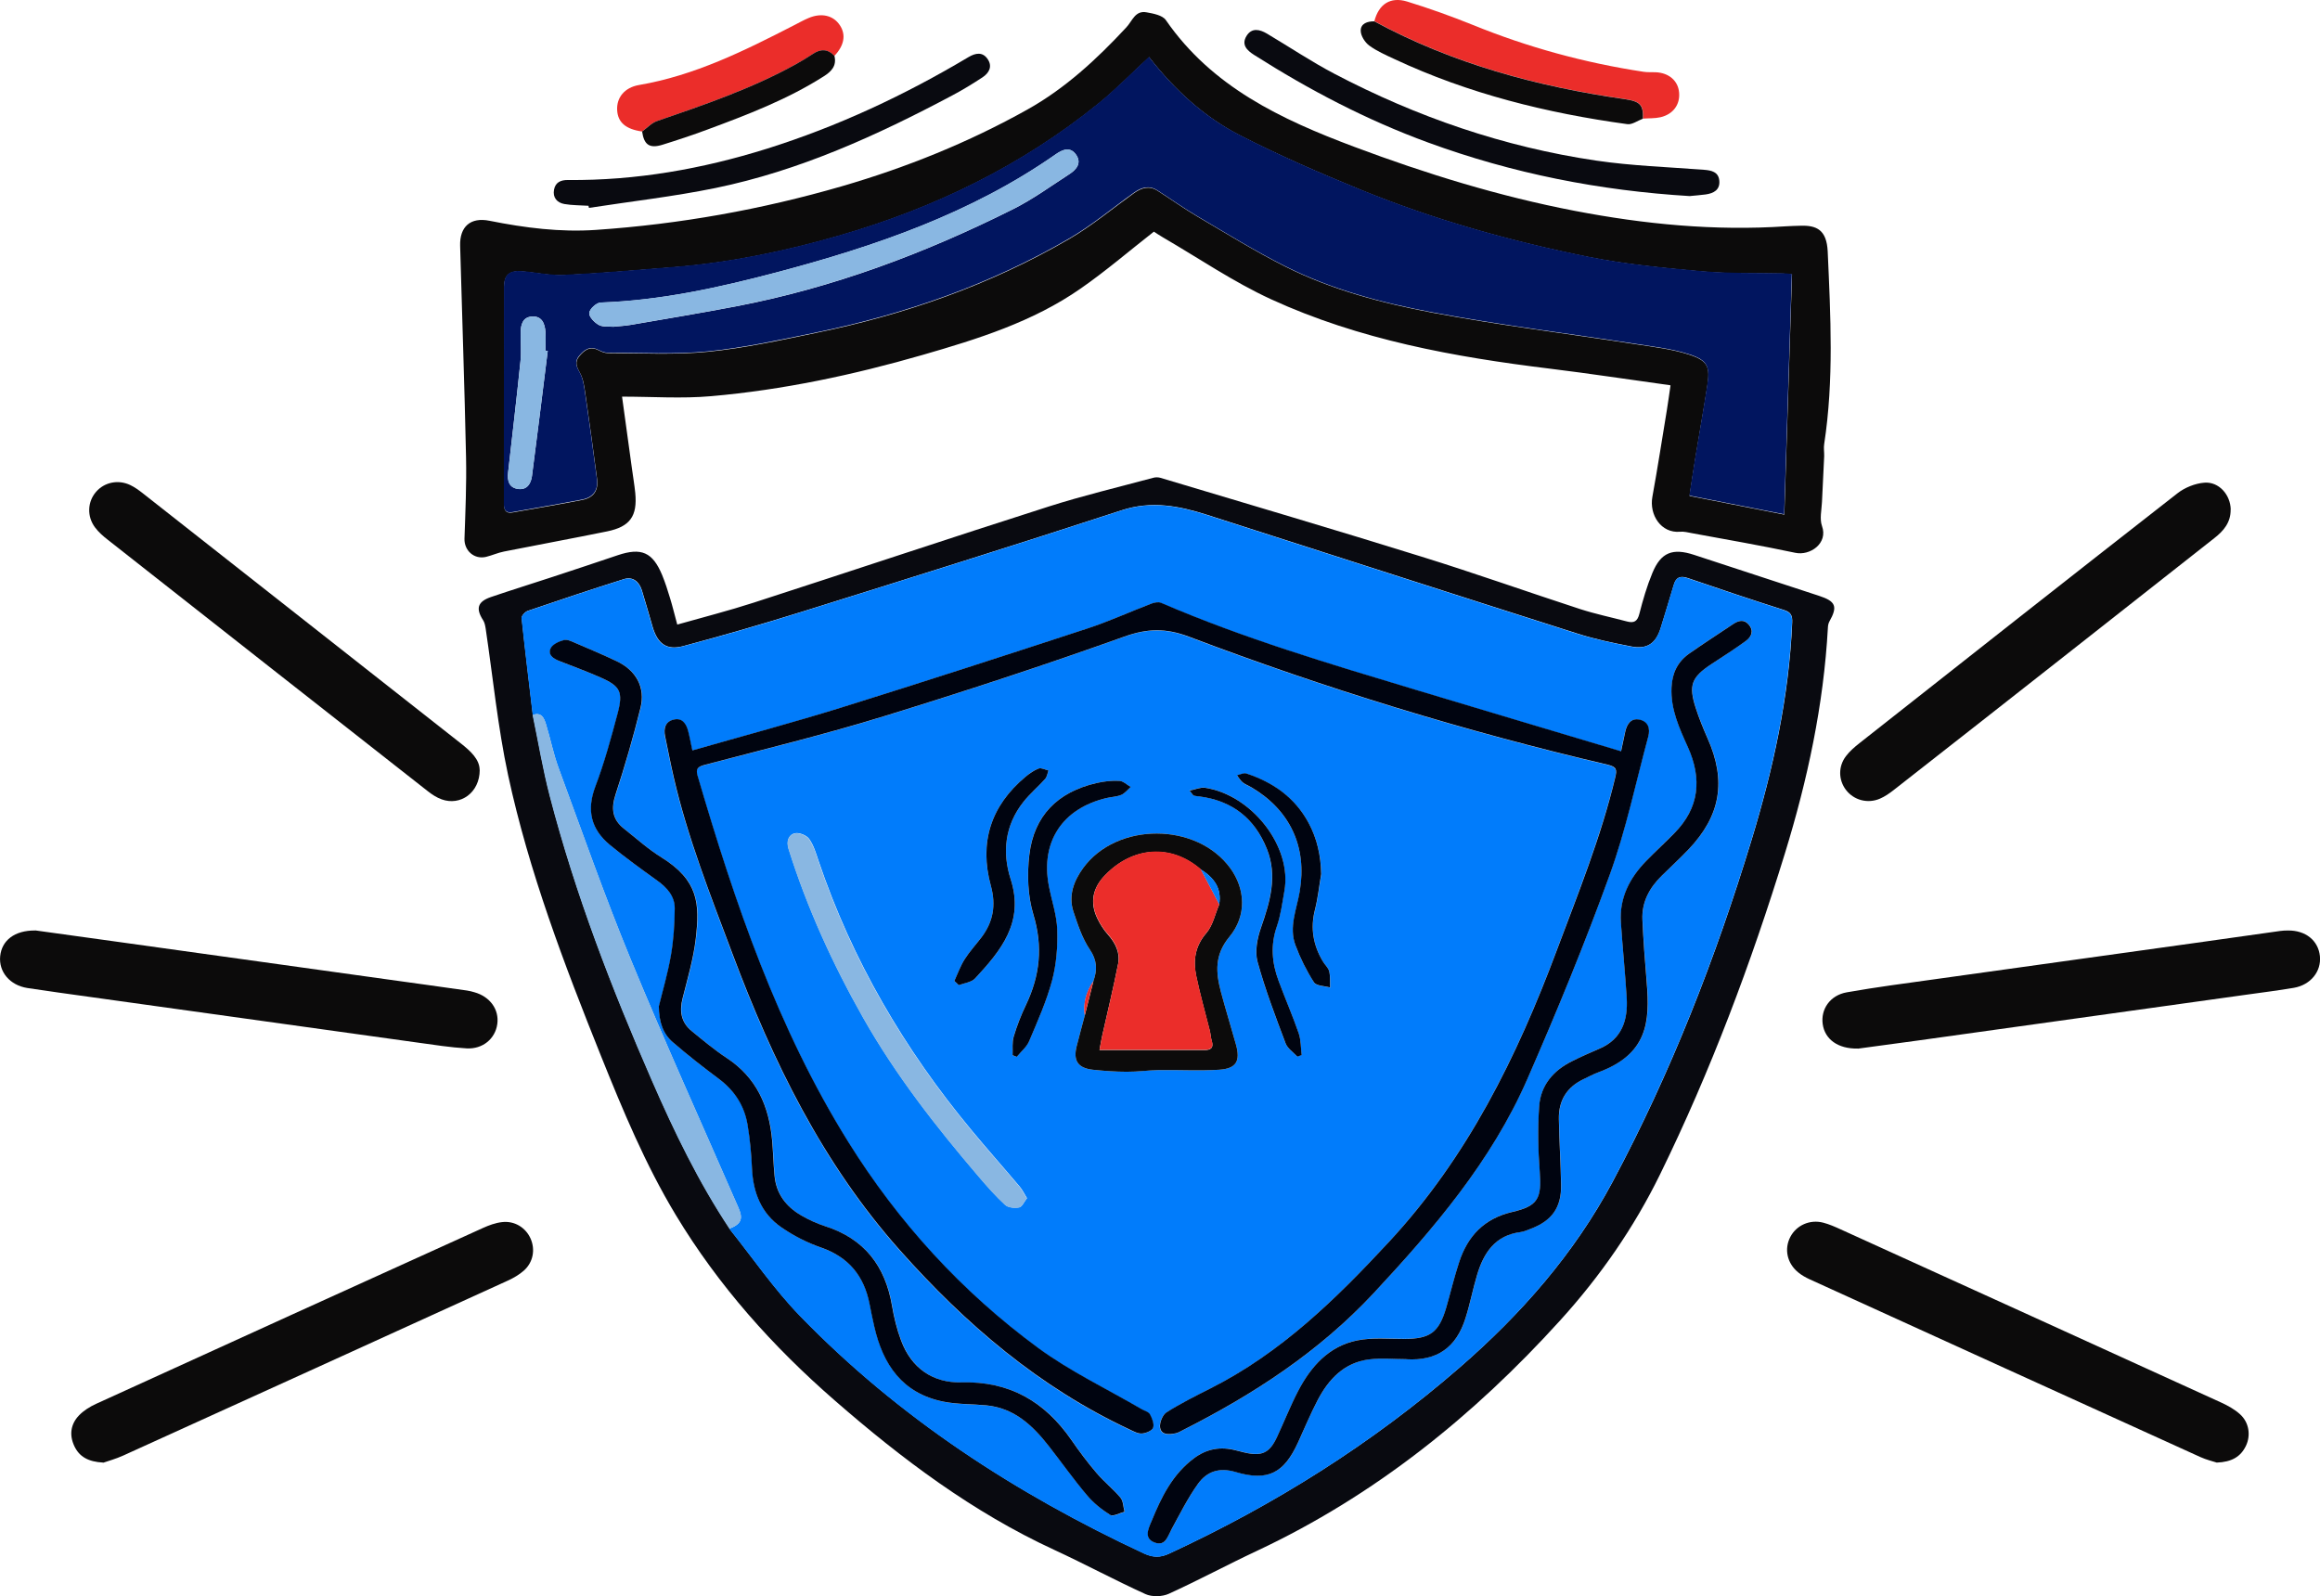 <svg width="420" height="289" viewBox="0 0 420 289" fill="none" xmlns="http://www.w3.org/2000/svg">
<g clip-path="url(#clip0_43_2)">
<path d="M302.352 69.747C294.974 68.73 287.796 67.63 280.585 66.747C263.236 64.631 246.087 61.516 230.11 54.184C223.301 51.052 217.027 46.753 210.519 42.971C209.899 42.604 209.297 42.205 208.896 41.938C204.378 45.47 200.179 49.086 195.645 52.235C186.996 58.267 177.008 61.382 167.003 64.265C154.472 67.88 141.74 70.596 128.74 71.729C123.454 72.196 118.1 71.813 112.612 71.813C113.198 76.061 113.8 80.377 114.386 84.709C114.586 86.225 114.854 87.741 115.005 89.258C115.406 93.44 114.068 95.356 109.919 96.206C103.712 97.472 97.471 98.622 91.248 99.855C90.143 100.071 89.089 100.554 88.002 100.821C85.827 101.337 84.02 99.671 84.087 97.522C84.254 92.623 84.472 87.708 84.371 82.809C84.104 70.046 83.652 57.267 83.301 44.504C83.2 41.055 85.158 39.272 88.621 39.972C95.012 41.255 101.42 42.071 107.928 41.621C123.035 40.588 137.858 37.939 152.397 33.724C164.092 30.325 175.335 25.793 185.975 19.844C192.868 15.995 198.59 10.68 203.91 4.949C205.014 3.766 205.499 1.849 207.574 2.233C208.795 2.449 210.452 2.766 211.054 3.632C219.419 15.745 231.917 21.61 245.15 26.576C258.167 31.458 271.4 35.54 285.069 38.172C297.717 40.605 310.449 41.838 323.332 40.971C324.202 40.905 325.072 40.905 325.942 40.871C328.886 40.772 330.693 41.621 330.877 45.537C331.396 57.15 332.015 68.797 330.241 80.394C330.124 81.11 330.258 81.843 330.241 82.576C330.107 85.342 329.957 88.125 329.84 90.89C329.773 92.34 329.388 93.94 329.84 95.222C330.994 98.388 327.665 100.654 325.021 100.088C318.831 98.772 312.574 97.689 306.334 96.539C305.614 96.406 304.861 96.206 304.159 96.272C300.712 96.589 298.537 93.207 299.139 89.941C300.093 84.709 300.896 79.46 301.766 74.212C301.984 72.896 302.151 71.596 302.419 69.796L302.352 69.747ZM208.042 10.347C204.864 13.28 202.019 16.212 198.874 18.761C184.954 30.041 169.111 37.722 151.962 42.671C142.175 45.504 132.187 47.57 121.998 48.386C115.373 48.919 108.764 49.502 102.122 49.819C99.562 49.936 96.969 49.336 94.393 49.136C92.218 48.986 91.264 49.836 91.264 51.935C91.248 65.048 91.264 78.161 91.248 91.257C91.248 92.423 91.565 93.007 92.87 92.773C97.053 92.007 101.269 91.34 105.435 90.507C107.476 90.107 108.346 88.774 108.095 86.758C107.426 81.643 106.723 76.511 105.987 71.413C105.786 70.08 105.619 68.63 104.983 67.497C104.347 66.364 104.013 65.498 104.9 64.465C105.82 63.365 106.823 62.615 108.363 63.415C108.881 63.682 109.484 63.932 110.052 63.932C116.109 63.932 122.215 64.281 128.222 63.682C134.747 63.032 141.221 61.616 147.662 60.283C163.841 56.967 179.3 51.569 193.587 43.254C197.703 40.855 201.4 37.756 205.282 34.973C206.637 34.007 208.026 33.557 209.548 34.523C211.957 36.056 214.266 37.722 216.725 39.172C222.012 42.271 227.232 45.52 232.703 48.269C241.102 52.485 250.186 54.884 259.355 56.617C271.568 58.916 283.932 60.416 296.212 62.332C299.474 62.832 302.82 63.215 305.932 64.248C309.228 65.348 309.613 66.464 309.077 69.913C308.391 74.362 307.588 78.794 306.869 83.243C306.518 85.375 306.216 87.508 305.865 89.791C311.637 90.924 317.158 92.007 323.03 93.173C323.499 78.477 323.967 64.132 324.419 49.669C323.666 49.602 323.215 49.536 322.763 49.536C317.894 49.419 313.009 49.586 308.174 49.153C301.298 48.536 294.371 47.886 287.612 46.537C273.492 43.687 259.606 39.805 246.255 34.34C238.86 31.308 231.498 28.125 224.405 24.476C217.964 21.161 212.643 16.262 208.076 10.414L208.042 10.347Z" fill="#0C0B0B"/>
<path d="M122.6 113.084C127.368 111.734 131.936 110.568 136.419 109.119C154.237 103.354 172.005 97.405 189.856 91.707C196.08 89.724 202.454 88.208 208.762 86.508C209.163 86.392 209.665 86.392 210.067 86.508C225.843 91.24 241.637 95.889 257.363 100.788C266.983 103.77 276.469 107.152 286.039 110.268C288.817 111.168 291.711 111.768 294.538 112.518C295.81 112.851 296.429 112.518 296.78 111.135C297.416 108.635 298.152 106.119 299.139 103.737C300.678 100.004 302.803 99.188 306.668 100.454C314.213 102.92 321.742 105.403 329.287 107.869C332.349 108.869 332.717 109.802 331.178 112.534C330.994 112.867 330.927 113.284 330.91 113.667C330.141 127.63 327.23 141.193 323.131 154.505C317.007 174.4 309.713 193.861 300.545 212.589C295.81 222.269 289.687 231.083 282.442 239.064C266.766 256.359 248.848 270.789 227.55 280.786C222.179 283.302 216.959 286.117 211.572 288.567C210.384 289.1 208.544 289.15 207.373 288.617C201.802 286.084 196.398 283.168 190.843 280.602C176.087 273.788 163.305 264.174 151.142 253.577C139.883 243.78 130.078 232.8 122.366 220.02C116.845 210.873 112.763 201.042 108.797 191.178C102.139 174.583 95.764 157.854 91.983 140.343C90.11 131.595 89.24 122.631 87.918 113.767C87.834 113.267 87.734 112.717 87.466 112.301C86.094 110.185 86.446 108.935 88.855 108.102C92.569 106.836 96.333 105.67 100.081 104.437C104.013 103.154 107.927 101.837 111.842 100.521C116.109 99.088 118.15 99.971 119.873 104.12C120.425 105.47 120.877 106.869 121.295 108.269C121.73 109.668 122.065 111.085 122.6 113.051V113.084ZM132.036 222.436C136.269 227.718 140.133 233.383 144.835 238.231C162.703 256.659 183.9 270.422 207.122 281.252C208.711 281.985 210.033 282.035 211.639 281.286C230.745 272.438 248.396 261.358 264.273 247.562C275.365 237.915 284.952 227.035 291.928 213.988C302.502 194.211 310.6 173.45 317.108 152.039C321.006 139.21 323.883 126.164 324.452 112.701C324.502 111.451 324.235 110.835 322.947 110.435C317.124 108.585 311.336 106.636 305.547 104.653C304.209 104.203 303.422 104.487 303.021 105.869C302.268 108.469 301.448 111.051 300.662 113.651C299.792 116.5 298.186 117.616 295.274 117.033C292.012 116.4 288.75 115.733 285.588 114.717C263.236 107.602 240.901 100.388 218.566 93.223C213.463 91.59 208.477 90.607 203.04 92.39C183.783 98.688 164.426 104.736 145.086 110.785C137.992 113.001 130.848 115.067 123.671 116.983C120.676 117.783 119.053 116.516 118.166 113.551C117.514 111.335 116.895 109.102 116.209 106.886C115.707 105.303 114.586 104.337 112.93 104.853C107.108 106.686 101.302 108.635 95.53 110.601C95.062 110.768 94.393 111.501 94.443 111.901C95.062 117.749 95.781 123.581 96.467 129.413C97.488 134.328 98.308 139.31 99.579 144.158C104.18 161.887 110.755 178.915 118.083 195.677C122.115 204.924 126.498 213.972 132.086 222.403L132.036 222.436Z" fill="#090A10"/>
<path d="M401.262 264.79C400.592 264.574 399.421 264.29 398.351 263.807C374.761 253.094 351.171 242.363 327.598 231.617C326.878 231.283 326.159 230.883 325.557 230.384C323.516 228.734 322.963 226.135 324.118 223.935C325.222 221.836 327.648 220.736 330.074 221.369C331.161 221.653 332.215 222.119 333.236 222.586C356.223 233.033 379.194 243.48 402.165 253.96C403.353 254.51 404.558 255.176 405.528 256.059C407.151 257.526 407.502 259.842 406.599 261.758C405.645 263.757 404.006 264.707 401.278 264.807L401.262 264.79Z" fill="#0C0B0B"/>
<path d="M18.688 264.807C15.96 264.657 14.354 263.741 13.451 261.808C12.514 259.808 12.782 257.842 14.304 256.259C15.157 255.376 16.278 254.677 17.416 254.16C40.738 243.513 64.094 232.899 87.449 222.319C88.52 221.836 89.691 221.403 90.862 221.27C93.138 220.986 95.162 222.253 96.049 224.235C96.936 226.235 96.534 228.551 94.811 230.067C93.974 230.8 92.97 231.383 91.95 231.85C68.745 242.43 45.523 252.994 22.285 263.541C20.963 264.14 19.557 264.524 18.704 264.824L18.688 264.807Z" fill="#0C0B0B"/>
<path d="M6.374 168.451C11.276 169.135 16.764 169.884 22.251 170.651C38.112 172.867 53.972 175.083 69.833 177.282C74.718 177.965 79.62 178.632 84.505 179.332C84.974 179.398 85.425 179.515 85.877 179.648C88.721 180.448 90.394 182.781 90.026 185.413C89.658 188.046 87.416 189.979 84.472 189.812C81.544 189.645 78.633 189.179 75.722 188.779C55.829 186.013 35.937 183.23 16.044 180.465C12.347 179.948 8.633 179.448 4.952 178.882C1.773 178.382 -0.251 175.949 0.033 173.117C0.318 170.284 2.61 168.435 6.374 168.468V168.451Z" fill="#0C0B0B"/>
<path d="M336.314 189.845C332.684 189.912 330.358 188.129 329.974 185.43C329.589 182.731 331.295 180.198 334.324 179.665C339.644 178.715 345.014 178.032 350.351 177.282C366.078 175.083 381.804 172.9 397.548 170.701C402.634 169.984 407.72 169.268 412.806 168.551C413.274 168.485 413.743 168.468 414.211 168.468C417.39 168.435 419.682 170.268 419.983 173.1C420.268 175.866 418.327 178.315 415.265 178.848C412.438 179.332 409.594 179.682 406.749 180.081C386.924 182.847 367.098 185.613 347.273 188.379C343.442 188.912 339.594 189.412 336.331 189.862L336.314 189.845Z" fill="#0C0B0B"/>
<path d="M86.847 139.393C86.847 143.525 83.351 145.958 79.954 144.725C79.034 144.392 78.164 143.825 77.395 143.209C58.088 128.063 38.798 112.901 19.507 97.722C18.671 97.072 17.851 96.356 17.215 95.506C15.71 93.506 15.827 90.857 17.383 89.058C18.888 87.308 21.398 86.775 23.59 87.825C24.359 88.191 25.079 88.708 25.765 89.241C45.005 104.37 64.228 119.499 83.468 134.628C85.241 136.027 86.814 137.51 86.831 139.376L86.847 139.393Z" fill="#0C0B0B"/>
<path d="M403.822 92.273C403.855 94.573 402.567 96.106 400.877 97.422C392.228 104.22 383.595 111.035 374.945 117.833C364.254 126.247 353.547 134.644 342.84 143.025C342.053 143.642 341.217 144.225 340.313 144.608C338.088 145.558 335.595 144.858 334.19 143.025C332.818 141.226 332.751 138.777 334.19 136.894C334.859 136.011 335.746 135.244 336.633 134.545C355.806 119.432 374.962 104.32 394.202 89.308C395.524 88.275 397.381 87.525 399.054 87.391C401.697 87.175 403.788 89.574 403.839 92.257L403.822 92.273Z" fill="#0C0B0B"/>
<path d="M305.982 35.506C289.586 34.523 273.843 31.408 258.551 25.809C247.392 21.727 237.003 16.279 227.014 9.93C225.71 9.097 224.706 8.081 225.659 6.515C226.613 4.965 228.052 5.315 229.357 6.082C233.422 8.498 237.371 11.147 241.553 13.346C256.477 21.177 272.254 26.609 288.95 29.075C295.392 30.025 301.95 30.241 308.458 30.741C309.847 30.841 311.101 31.124 311.252 32.691C311.419 34.373 310.231 35.007 308.776 35.206C307.789 35.34 306.785 35.407 305.965 35.49L305.982 35.506Z" fill="#090A10"/>
<path d="M106.556 37.256C105.1 37.156 103.611 37.189 102.172 36.939C100.851 36.706 100.031 35.773 100.299 34.34C100.55 33.007 101.52 32.574 102.825 32.591C115.138 32.707 127.117 30.591 138.829 26.926C151.678 22.893 163.774 17.228 175.318 10.347C176.606 9.581 177.911 9.331 178.831 10.747C179.701 12.063 179.032 13.229 177.877 13.996C176.104 15.162 174.28 16.279 172.39 17.278C158.755 24.526 144.751 30.908 129.527 34.04C121.964 35.59 114.268 36.456 106.623 37.639C106.589 37.523 106.573 37.389 106.539 37.273L106.556 37.256Z" fill="#090A10"/>
<path d="M248.798 3.866C249.601 0.75 251.692 -0.65 254.754 0.283C258.752 1.516 262.718 2.932 266.599 4.499C276.57 8.564 286.893 11.38 297.533 12.996C298.253 13.113 298.989 13.046 299.725 13.08C302.118 13.18 303.791 14.612 303.975 16.745C304.175 18.928 302.904 20.694 300.595 21.227C299.575 21.46 298.487 21.394 297.433 21.477C297.55 19.028 296.981 18.345 294.221 17.945C278.327 15.662 263.019 11.53 248.815 3.849L248.798 3.866Z" fill="#EB2D2A"/>
<path d="M116.243 23.81C113.281 23.393 111.843 22.16 111.726 19.928C111.608 17.712 113.014 15.862 115.657 15.396C125.746 13.679 134.747 9.197 143.697 4.599C144.584 4.149 145.454 3.649 146.374 3.266C148.716 2.266 150.891 2.783 152.063 4.599C153.183 6.315 152.832 8.248 151.042 10.13C149.837 8.831 148.549 8.831 147.11 9.797C146.123 10.464 145.086 11.097 144.032 11.663C136.052 16.062 127.469 18.994 118.903 21.944C117.916 22.277 117.113 23.177 116.226 23.826L116.243 23.81Z" fill="#EB2D2A"/>
<path d="M248.798 3.866C263.002 11.547 278.31 15.679 294.204 17.962C296.965 18.361 297.517 19.044 297.416 21.494C296.463 21.844 295.459 22.61 294.589 22.477C280 20.477 265.829 16.962 252.445 10.697C250.872 9.964 249.266 9.264 247.878 8.248C247.091 7.664 246.355 6.498 246.339 5.582C246.305 4.265 247.56 3.832 248.815 3.866H248.798Z" fill="#0C0B0B"/>
<path d="M116.243 23.81C117.13 23.177 117.933 22.277 118.92 21.927C127.503 18.978 136.085 16.045 144.049 11.647C145.103 11.063 146.124 10.447 147.127 9.78C148.55 8.814 149.855 8.831 151.059 10.114C151.511 11.947 150.49 12.963 149.085 13.846C142.527 18.012 135.299 20.777 128.055 23.46C125.378 24.46 122.651 25.359 119.924 26.209C117.582 26.926 116.595 26.226 116.243 23.81Z" fill="#0C0B0B"/>
<path d="M208.042 10.347C212.593 16.179 217.913 21.094 224.371 24.41C231.465 28.059 238.826 31.258 246.221 34.273C259.572 39.739 273.441 43.621 287.579 46.47C294.338 47.836 301.264 48.469 308.14 49.086C312.975 49.519 317.877 49.369 322.729 49.469C323.181 49.469 323.633 49.536 324.385 49.602C323.917 64.048 323.465 78.411 322.997 93.106C317.108 91.957 311.603 90.857 305.831 89.724C306.183 87.442 306.484 85.309 306.835 83.176C307.571 78.727 308.358 74.295 309.044 69.847C309.579 66.397 309.194 65.264 305.898 64.181C302.787 63.148 299.44 62.782 296.178 62.265C283.898 60.366 271.534 58.85 259.321 56.55C250.169 54.834 241.068 52.418 232.669 48.203C227.199 45.454 221.979 42.221 216.692 39.105C214.233 37.656 211.924 35.99 209.515 34.457C207.992 33.49 206.587 33.94 205.248 34.907C201.367 37.689 197.669 40.788 193.554 43.188C179.266 51.502 163.807 56.9 147.629 60.216C141.188 61.532 134.713 62.965 128.188 63.615C122.182 64.215 116.092 63.848 110.019 63.865C109.45 63.865 108.848 63.615 108.329 63.348C106.79 62.565 105.786 63.315 104.866 64.398C103.979 65.448 104.314 66.314 104.95 67.431C105.585 68.58 105.753 70.013 105.953 71.346C106.706 76.461 107.392 81.576 108.061 86.692C108.329 88.708 107.442 90.041 105.401 90.441C101.219 91.257 97.019 91.94 92.837 92.707C91.549 92.94 91.214 92.357 91.214 91.19C91.231 78.078 91.214 64.965 91.231 51.868C91.231 49.769 92.184 48.919 94.359 49.069C96.936 49.252 99.529 49.869 102.089 49.752C108.714 49.436 115.339 48.853 121.964 48.319C132.153 47.503 142.141 45.437 151.928 42.604C169.094 37.656 184.921 29.975 198.841 18.695C201.986 16.145 204.83 13.213 208.009 10.28L208.042 10.347ZM111.123 59.15C112.144 59.05 113.147 59 114.135 58.833C120.509 57.733 126.883 56.684 133.241 55.467C150.858 52.102 167.471 45.853 183.432 37.856C186.995 36.073 190.258 33.69 193.604 31.524C194.859 30.708 195.846 29.541 194.825 28.042C193.788 26.509 192.383 27.059 191.145 27.925C175.836 38.639 158.42 44.604 140.602 49.319C130.196 52.068 119.605 54.401 108.714 54.784C107.961 54.818 106.74 55.95 106.673 56.667C106.606 57.35 107.61 58.4 108.396 58.833C109.132 59.25 110.22 59.083 111.123 59.166V59.15ZM99.161 63.532C99.027 63.532 98.876 63.498 98.743 63.482C98.743 62.349 98.809 61.216 98.743 60.099C98.642 58.6 98.124 57.2 96.317 57.3C94.627 57.4 94.275 58.783 94.259 60.216C94.242 61.949 94.409 63.682 94.225 65.381C93.539 72.112 92.736 78.827 91.984 85.542C91.816 87.042 92.134 88.308 93.824 88.525C95.413 88.724 96.116 87.558 96.3 86.209C97.287 78.644 98.224 71.079 99.161 63.515V63.532Z" fill="#01155F"/>
<path d="M96.434 129.446C95.748 123.614 95.029 117.783 94.41 111.934C94.36 111.535 95.029 110.801 95.497 110.635C101.286 108.669 107.075 106.719 112.897 104.886C114.553 104.37 115.674 105.336 116.176 106.919C116.862 109.135 117.481 111.368 118.134 113.584C119.02 116.55 120.643 117.816 123.638 117.016C130.815 115.117 137.959 113.051 145.053 110.818C164.393 104.77 183.75 98.722 203.007 92.423C208.461 90.641 213.447 91.624 218.533 93.256C240.868 100.421 263.186 107.636 285.555 114.75C288.717 115.75 291.979 116.416 295.242 117.066C298.153 117.633 299.759 116.533 300.629 113.684C301.415 111.085 302.235 108.502 302.988 105.903C303.389 104.52 304.176 104.22 305.514 104.686C311.303 106.653 317.092 108.619 322.914 110.468C324.219 110.885 324.486 111.485 324.419 112.734C323.834 126.197 320.973 139.243 317.075 152.073C310.567 173.467 302.469 194.244 291.896 214.022C284.919 227.068 275.349 237.965 264.24 247.595C248.363 261.391 230.712 272.488 211.606 281.319C210 282.069 208.679 282.019 207.089 281.286C183.884 270.455 162.67 256.693 144.802 238.265C140.101 233.416 136.253 227.751 132.02 222.469C134.178 221.603 134.563 220.72 133.676 218.67C127.151 203.691 120.392 188.779 114.168 173.683C109.467 162.27 105.368 150.59 101.102 139.01C100.165 136.461 99.647 133.761 98.844 131.162C98.509 130.062 98.057 128.863 96.418 129.463L96.434 129.446ZM197.954 177.632C196.666 179.515 196.064 181.581 196.382 183.864C195.897 185.713 195.378 187.563 194.909 189.429C194.257 192.045 195.144 193.394 197.821 193.677C199.878 193.894 201.936 194.044 203.994 194.044C205.918 194.044 207.842 193.761 209.766 193.744C213.413 193.694 217.077 193.911 220.724 193.677C223.82 193.478 224.589 192.111 223.753 189.112C222.866 185.93 221.879 182.764 221.026 179.565C220.105 176.066 219.838 172.9 222.565 169.618C225.76 165.752 225.426 160.92 222.749 157.221C216.692 148.84 202.17 148.774 196.081 157.171C194.391 159.504 193.37 162.153 194.324 165.036C195.093 167.402 195.913 169.868 197.285 171.9C198.624 173.883 198.674 175.616 197.938 177.632H197.954ZM293.468 136.061C280.904 132.295 268.607 128.663 256.343 124.947C240.751 120.249 225.125 115.633 210.151 109.169C209.666 108.952 208.913 109.119 208.361 109.335C204.513 110.801 200.748 112.534 196.833 113.817C181.994 118.682 167.154 123.498 152.23 128.146C143.38 130.912 134.396 133.295 125.311 135.894C125.01 134.528 124.826 133.445 124.541 132.362C124.19 131.012 123.437 129.929 121.881 130.329C120.392 130.712 120.074 131.945 120.375 133.345C120.894 135.811 121.363 138.277 121.931 140.743C124.474 151.74 128.64 162.22 132.589 172.767C139.9 192.211 148.834 210.606 162.871 226.385C174.816 239.798 188.1 251.194 204.462 258.842C205.182 259.175 205.968 259.625 206.688 259.575C207.424 259.525 208.545 259.042 208.729 258.509C208.963 257.826 208.545 256.809 208.143 256.076C207.892 255.626 207.156 255.46 206.637 255.16C200.38 251.494 193.738 248.345 187.916 244.08C174.08 233.916 162.57 221.303 153.552 206.807C140.753 186.263 133.007 163.52 126.248 140.443C125.88 139.16 126.348 138.827 127.62 138.493C138.411 135.661 149.269 133.012 159.926 129.729C174.532 125.231 189.054 120.449 203.442 115.317C207.658 113.801 211.004 113.717 215.237 115.317C239.998 124.697 265.277 132.462 291.059 138.493C292.682 138.877 292.699 139.443 292.381 140.793C289.788 151.59 285.622 161.837 281.757 172.2C274.563 191.428 265.612 209.556 251.425 224.868C241.805 235.249 231.817 245.013 219.001 251.461C216.324 252.81 213.647 254.16 211.121 255.76C210.402 256.209 209.85 257.642 209.984 258.492C210.218 259.908 211.64 259.758 212.777 259.542C213.229 259.459 213.647 259.192 214.049 258.992C226.865 252.511 238.71 244.829 248.614 234.199C259.572 222.436 269.929 210.289 276.437 195.477C281.79 183.28 286.843 170.951 291.377 158.438C294.321 150.307 296.078 141.776 298.354 133.412C298.755 131.945 298.354 130.629 296.731 130.312C295.175 130.013 294.489 131.162 294.188 132.528C293.953 133.545 293.753 134.578 293.435 136.077L293.468 136.061ZM254.603 246.079C260.175 246.412 263.655 243.963 265.328 238.631C266.147 236.049 266.649 233.366 267.436 230.767C268.624 226.801 270.698 223.635 275.299 223.052C275.951 222.969 276.571 222.669 277.19 222.436C280.971 220.986 282.694 218.57 282.627 214.538C282.56 210.556 282.292 206.574 282.225 202.592C282.175 199.226 283.681 196.743 286.81 195.31C287.663 194.927 288.466 194.461 289.336 194.144C298.287 190.828 298.755 185.03 298.119 177.782C297.801 174.016 297.517 170.251 297.35 166.469C297.199 163.286 298.638 160.704 300.863 158.521C302.486 156.938 304.142 155.389 305.715 153.756C311.537 147.657 312.574 141.359 309.145 133.661C308.342 131.845 307.589 129.996 306.986 128.113C305.681 124.048 306.25 122.598 309.797 120.249C311.905 118.849 314.047 117.499 316.088 116.017C317.058 115.3 317.593 114.234 316.606 113.084C315.736 112.051 314.733 112.334 313.762 112.984C311.102 114.767 308.408 116.483 305.799 118.333C303.707 119.799 302.737 121.848 302.62 124.447C302.436 128.396 304.025 131.829 305.581 135.261C308.158 140.993 307.672 146.224 303.138 150.823C301.449 152.523 299.675 154.156 298.019 155.872C295.041 158.954 293.184 162.553 293.451 166.952C293.736 171.517 294.221 176.066 294.506 180.631C294.756 184.697 293.619 188.079 289.687 189.795C287.981 190.528 286.274 191.295 284.618 192.111C281.222 193.794 278.93 196.493 278.662 200.259C278.377 204.208 278.461 208.207 278.762 212.139C279.13 216.871 278.511 218.32 273.827 219.403C268.707 220.586 265.729 223.752 264.173 228.484C263.287 231.183 262.634 233.966 261.848 236.682C260.526 241.23 258.953 242.38 254.302 242.397C251.441 242.397 248.497 242.114 245.736 242.663C240.583 243.696 237.354 247.379 235.029 251.811C233.624 254.51 232.486 257.359 231.214 260.125C229.859 263.057 228.454 263.707 225.292 262.958C224.773 262.841 224.255 262.708 223.753 262.574C221.009 261.841 218.516 262.274 216.19 263.991C212.259 266.89 210.251 271.072 208.478 275.404C207.909 276.803 207.039 278.536 209.114 279.286C211.004 279.969 211.406 278.12 212.108 276.854C213.631 274.071 215.053 271.205 216.893 268.639C218.499 266.406 220.741 265.623 223.736 266.506C229.575 268.239 232.519 266.673 235.029 261.091C236.167 258.559 237.237 255.976 238.542 253.51C240.533 249.728 243.327 246.712 247.844 246.112C250.07 245.829 252.362 246.062 254.62 246.062L254.603 246.079ZM119.305 182.131C119.305 185.13 120.091 187.196 121.814 188.696C124.525 191.045 127.369 193.261 130.246 195.41C133.074 197.51 134.814 200.242 135.366 203.658C135.801 206.274 136.035 208.923 136.169 211.572C136.37 215.938 137.809 219.703 141.473 222.219C143.681 223.735 146.174 225.002 148.717 225.902C153.702 227.651 156.463 231.067 157.45 236.099C157.718 237.465 157.985 238.831 158.303 240.181C159.893 247.095 163.423 252.311 170.851 253.793C173.377 254.293 176.021 254.21 178.614 254.46C183.7 254.96 187.013 258.159 189.957 261.908C192.249 264.84 194.424 267.889 196.817 270.739C197.988 272.138 199.477 273.338 201.033 274.304C201.568 274.637 202.723 273.954 203.609 273.721C203.375 272.855 203.392 271.788 202.873 271.172C201.568 269.606 199.912 268.323 198.59 266.756C196.951 264.824 195.428 262.808 193.989 260.725C189.188 253.76 182.83 250.061 174.08 250.294C168.91 250.428 165.046 247.712 163.172 242.747C162.402 240.714 161.884 238.565 161.516 236.415C160.294 229.234 156.513 224.285 149.403 222.019C147.897 221.536 146.425 220.853 145.053 220.053C142.309 218.47 140.552 216.121 140.251 212.889C140.05 210.773 140 208.64 139.816 206.524C139.281 200.342 137.006 195.127 131.585 191.561C129.36 190.112 127.319 188.379 125.261 186.696C123.337 185.13 123.019 183.114 123.604 180.765C124.508 177.182 125.579 173.583 125.997 169.918C126.716 163.703 126.566 159.454 119.79 155.255C117.364 153.756 115.223 151.806 112.981 150.04C110.873 148.374 110.622 146.391 111.475 143.842C113.165 138.693 114.654 133.462 115.975 128.213C116.912 124.464 115.206 121.382 111.676 119.732C109.216 118.566 106.707 117.499 104.197 116.433C103.528 116.15 102.725 115.733 102.123 115.9C101.219 116.15 100.065 116.666 99.713 117.399C99.161 118.582 100.215 119.266 101.303 119.699C103.779 120.665 106.272 121.565 108.698 122.648C112.311 124.248 112.88 125.281 111.843 129.179C110.655 133.645 109.434 138.144 107.794 142.459C106.171 146.741 107.041 150.173 110.438 152.989C113.198 155.272 116.126 157.371 119.037 159.471C120.81 160.754 122.216 162.303 122.182 164.503C122.149 167.318 121.982 170.184 121.496 172.95C120.928 176.266 119.957 179.515 119.321 182.147L119.305 182.131ZM185.925 216.937C185.423 216.121 185.089 215.405 184.603 214.838C181.692 211.389 178.681 208.007 175.803 204.524C163.707 189.945 154.288 173.867 148.198 155.888C147.73 154.505 147.311 153.039 146.492 151.89C146.023 151.223 144.651 150.673 143.882 150.873C142.694 151.173 142.359 152.373 142.761 153.656C146.124 164.353 150.741 174.5 156.262 184.23C162.151 194.627 169.479 204.008 177.225 213.055C178.731 214.821 180.287 216.588 181.994 218.154C182.546 218.654 183.717 218.737 184.537 218.587C185.038 218.487 185.39 217.604 185.942 216.904L185.925 216.937ZM183.332 191.062C183.566 191.162 183.8 191.245 184.051 191.345C184.821 190.412 185.842 189.579 186.293 188.512C187.816 184.913 189.439 181.314 190.442 177.549C191.229 174.6 191.48 171.401 191.379 168.335C191.296 165.669 190.359 163.02 189.857 160.354C188.351 152.389 192.333 146.358 200.28 144.492C201.183 144.275 202.154 144.258 202.99 143.909C203.643 143.625 204.128 142.975 204.68 142.476C203.994 142.092 203.325 141.409 202.622 141.376C201.25 141.309 199.811 141.459 198.473 141.776C191.463 143.392 187.147 147.707 186.327 154.805C185.925 158.338 186.042 162.22 187.063 165.586C188.82 171.367 188.267 176.632 185.724 181.931C184.838 183.78 184.085 185.713 183.499 187.679C183.181 188.729 183.349 189.929 183.299 191.045L183.332 191.062ZM172.792 177.615C173.06 177.865 173.327 178.115 173.578 178.365C174.582 177.965 175.87 177.849 176.523 177.149C181.224 172.1 185.473 166.969 182.964 159.171C181.391 154.306 181.943 149.407 185.256 145.208C186.444 143.709 187.933 142.442 189.221 141.009C189.556 140.626 189.623 140.01 189.807 139.493C189.204 139.36 188.518 138.977 188.033 139.143C187.18 139.443 186.394 140.01 185.691 140.609C179.384 145.858 177.209 152.506 179.384 160.387C180.337 163.886 179.819 166.919 177.66 169.734C176.657 171.051 175.519 172.284 174.632 173.683C173.863 174.9 173.394 176.282 172.775 177.599L172.792 177.615ZM239.195 158.271C239.128 154.972 238.475 151.906 236.919 149.024C234.46 144.442 230.512 141.676 225.66 140.076C225.175 139.91 224.522 140.276 223.953 140.393C224.288 140.826 224.556 141.343 224.974 141.676C225.426 142.059 226.011 142.259 226.53 142.559C233.557 146.691 236.669 153.356 235.313 161.42C234.761 164.653 233.306 167.868 234.544 171.184C235.414 173.517 236.551 175.783 237.89 177.882C238.308 178.532 239.797 178.515 240.801 178.815C240.767 177.832 240.868 176.832 240.65 175.899C240.483 175.233 239.864 174.683 239.479 174.066C237.756 171.134 237.204 168.068 238.074 164.719C238.609 162.62 238.827 160.437 239.195 158.288V158.271ZM215.354 143.142C215.856 143.742 215.956 143.975 216.107 144.025C216.408 144.125 216.759 144.125 217.077 144.175C223.033 144.942 227.115 148.124 229.324 153.656C231.298 158.588 229.909 163.22 228.27 167.935C227.601 169.851 227.132 172.217 227.634 174.083C229.006 179.115 230.88 183.997 232.72 188.879C233.071 189.812 234.142 190.495 234.862 191.295C235.113 191.195 235.364 191.095 235.631 190.995C235.464 189.679 235.531 188.296 235.096 187.063C233.992 183.864 232.636 180.765 231.465 177.599C230.261 174.35 229.976 171.084 231.147 167.685C231.85 165.636 232.118 163.436 232.503 161.303C233.975 153.289 226.614 143.908 218.131 142.609C217.328 142.492 216.425 142.909 215.304 143.125L215.354 143.142Z" fill="#017CFB"/>
<path d="M96.434 129.446C98.073 128.846 98.525 130.046 98.86 131.146C99.663 133.745 100.181 136.444 101.118 138.993C105.401 150.59 109.483 162.253 114.185 173.667C120.408 188.779 127.167 203.675 133.692 218.654C134.579 220.686 134.211 221.586 132.036 222.453C126.448 214.022 122.065 204.974 118.033 195.727C110.721 178.965 104.146 161.92 99.529 144.208C98.257 139.343 97.438 134.378 96.417 129.463L96.434 129.446Z" fill="#89B7E2"/>
<path d="M111.123 59.15C110.203 59.066 109.132 59.233 108.396 58.816C107.61 58.383 106.606 57.334 106.673 56.65C106.74 55.934 107.961 54.801 108.714 54.767C119.606 54.384 130.196 52.052 140.602 49.302C158.42 44.587 175.837 38.622 191.145 27.909C192.383 27.042 193.788 26.492 194.826 28.025C195.863 29.541 194.859 30.708 193.604 31.508C190.241 33.674 186.979 36.056 183.432 37.839C167.471 45.837 150.841 52.068 133.241 55.451C126.883 56.667 120.509 57.717 114.135 58.816C113.148 58.983 112.144 59.033 111.123 59.133V59.15Z" fill="#89B7E2"/>
<path d="M99.161 63.532C98.208 71.096 97.287 78.661 96.3 86.225C96.116 87.575 95.414 88.741 93.824 88.541C92.135 88.325 91.817 87.058 91.984 85.559C92.754 78.844 93.54 72.129 94.226 65.398C94.393 63.698 94.226 61.949 94.259 60.233C94.259 58.8 94.611 57.417 96.317 57.317C98.124 57.217 98.643 58.6 98.743 60.116C98.827 61.232 98.743 62.365 98.743 63.498C98.877 63.498 99.027 63.532 99.161 63.548V63.532Z" fill="#89B7E2"/>
<path d="M293.468 136.044C293.786 134.545 294.003 133.511 294.221 132.495C294.522 131.129 295.225 129.996 296.764 130.279C298.387 130.596 298.788 131.912 298.387 133.378C296.128 141.742 294.355 150.29 291.41 158.404C286.876 170.917 281.807 183.247 276.47 195.444C269.978 210.256 259.606 222.403 248.647 234.166C238.743 244.779 226.898 252.477 214.082 258.959C213.664 259.175 213.246 259.425 212.811 259.508C211.656 259.725 210.251 259.875 210.017 258.459C209.883 257.609 210.452 256.176 211.154 255.726C213.664 254.127 216.358 252.777 219.034 251.427C231.85 244.979 241.838 235.216 251.458 224.835C265.645 209.54 274.596 191.395 281.79 172.167C285.672 161.803 289.837 151.556 292.414 140.759C292.732 139.41 292.715 138.843 291.092 138.46C265.294 132.428 240.014 124.664 215.27 115.283C211.037 113.684 207.691 113.767 203.475 115.283C189.087 120.432 174.565 125.197 159.959 129.696C149.302 132.978 138.444 135.628 127.653 138.46C126.381 138.793 125.913 139.143 126.281 140.41C133.04 163.486 140.786 186.246 153.585 206.774C162.619 221.27 174.113 233.883 187.949 244.046C193.771 248.312 200.397 251.461 206.671 255.126C207.189 255.426 207.925 255.593 208.176 256.043C208.578 256.776 208.979 257.792 208.762 258.475C208.578 259.025 207.457 259.492 206.721 259.542C206.001 259.592 205.198 259.142 204.496 258.809C188.133 251.161 174.833 239.764 162.904 226.351C148.867 210.573 139.916 192.161 132.622 172.734C128.657 162.187 124.508 151.723 121.965 140.709C121.396 138.26 120.927 135.778 120.409 133.312C120.108 131.912 120.425 130.662 121.914 130.296C123.47 129.896 124.223 130.979 124.575 132.329C124.859 133.395 125.043 134.495 125.344 135.861C134.429 133.262 143.413 130.862 152.263 128.113C167.17 123.464 182.027 118.649 196.867 113.784C200.782 112.501 204.546 110.768 208.394 109.302C208.946 109.085 209.699 108.935 210.184 109.135C225.174 115.6 240.784 120.215 256.377 124.914C268.64 128.613 280.937 132.262 293.501 136.027L293.468 136.044Z" fill="#000410"/>
<path d="M254.604 246.079C252.345 246.079 250.053 245.846 247.828 246.129C243.311 246.712 240.517 249.728 238.526 253.527C237.238 255.993 236.167 258.559 235.012 261.108C232.486 266.69 229.558 268.256 223.719 266.523C220.708 265.623 218.483 266.423 216.877 268.656C215.036 271.222 213.614 274.088 212.092 276.87C211.406 278.136 211.004 279.969 209.097 279.303C207.006 278.553 207.876 276.82 208.461 275.421C210.235 271.089 212.242 266.923 216.174 264.007C218.483 262.291 220.976 261.858 223.736 262.591C224.255 262.724 224.773 262.858 225.275 262.974C228.437 263.724 229.843 263.074 231.198 260.142C232.486 257.376 233.607 254.527 235.012 251.827C237.338 247.379 240.584 243.713 245.72 242.68C248.48 242.13 251.425 242.43 254.286 242.413C258.92 242.397 260.51 241.23 261.831 236.698C262.618 233.966 263.27 231.2 264.157 228.501C265.713 223.769 268.691 220.603 273.81 219.42C278.495 218.337 279.097 216.904 278.746 212.156C278.445 208.207 278.361 204.208 278.645 200.276C278.913 196.493 281.205 193.811 284.601 192.128C286.274 191.295 287.964 190.545 289.671 189.812C293.602 188.096 294.74 184.713 294.489 180.648C294.205 176.083 293.736 171.534 293.435 166.969C293.151 162.57 295.008 158.971 298.002 155.888C299.675 154.172 301.449 152.539 303.122 150.84C307.656 146.241 308.141 141.009 305.565 135.278C304.009 131.829 302.419 128.413 302.603 124.464C302.72 121.865 303.707 119.815 305.782 118.349C308.392 116.516 311.086 114.784 313.746 113.001C314.716 112.351 315.72 112.068 316.59 113.101C317.56 114.25 317.042 115.317 316.071 116.033C314.03 117.533 311.889 118.866 309.781 120.265C306.234 122.615 305.665 124.064 306.97 128.13C307.572 130.013 308.325 131.862 309.128 133.678C312.558 141.376 311.504 147.674 305.698 153.772C304.126 155.405 302.469 156.955 300.847 158.538C298.621 160.72 297.199 163.303 297.333 166.485C297.5 170.251 297.785 174.033 298.103 177.799C298.722 185.047 298.27 190.862 289.319 194.161C288.449 194.477 287.63 194.944 286.793 195.327C283.664 196.76 282.142 199.243 282.209 202.608C282.276 206.59 282.543 210.573 282.61 214.555C282.677 218.604 280.971 221.003 277.173 222.453C276.554 222.686 275.935 222.986 275.282 223.069C270.682 223.652 268.607 226.818 267.419 230.783C266.633 233.383 266.131 236.065 265.311 238.648C263.638 243.98 260.158 246.429 254.587 246.096L254.604 246.079Z" fill="#000410"/>
<path d="M119.288 182.131C119.924 179.498 120.894 176.249 121.463 172.933C121.948 170.151 122.115 167.302 122.149 164.486C122.166 162.27 120.76 160.72 119.003 159.454C116.092 157.355 113.165 155.255 110.404 152.973C107.008 150.157 106.155 146.724 107.761 142.442C109.4 138.127 110.622 133.628 111.809 129.163C112.847 125.247 112.295 124.231 108.664 122.631C106.238 121.565 103.745 120.649 101.269 119.682C100.182 119.266 99.128 118.566 99.68 117.383C100.014 116.65 101.186 116.117 102.089 115.883C102.691 115.717 103.511 116.133 104.164 116.416C106.673 117.483 109.183 118.549 111.642 119.715C115.172 121.382 116.879 124.464 115.942 128.196C114.637 133.462 113.131 138.677 111.441 143.825C110.605 146.374 110.839 148.357 112.947 150.023C115.189 151.79 117.33 153.739 119.756 155.239C126.515 159.437 126.666 163.686 125.963 169.901C125.545 173.567 124.474 177.149 123.571 180.748C122.969 183.097 123.303 185.113 125.227 186.68C127.285 188.362 129.343 190.095 131.551 191.545C136.989 195.11 139.247 200.326 139.783 206.507C139.967 208.623 140.017 210.756 140.218 212.872C140.519 216.104 142.275 218.437 145.019 220.037C146.391 220.836 147.863 221.519 149.369 222.003C156.48 224.269 160.261 229.217 161.482 236.398C161.85 238.548 162.369 240.697 163.138 242.73C164.995 247.695 168.877 250.411 174.047 250.278C182.797 250.045 189.137 253.76 193.956 260.708C195.394 262.791 196.917 264.824 198.557 266.74C199.878 268.306 201.535 269.589 202.84 271.155C203.358 271.772 203.341 272.838 203.576 273.704C202.706 273.921 201.535 274.604 200.999 274.288C199.443 273.321 197.954 272.122 196.783 270.722C194.374 267.873 192.216 264.824 189.924 261.891C186.996 258.142 183.666 254.943 178.58 254.443C176.004 254.193 173.361 254.277 170.818 253.777C163.373 252.294 159.842 247.079 158.27 240.164C157.952 238.814 157.684 237.448 157.416 236.082C156.429 231.05 153.669 227.634 148.683 225.885C146.14 225.002 143.647 223.735 141.439 222.203C137.792 219.687 136.336 215.904 136.135 211.556C136.018 208.906 135.767 206.257 135.332 203.641C134.764 200.242 133.024 197.51 130.213 195.394C127.335 193.244 124.491 191.028 121.781 188.679C120.057 187.179 119.288 185.113 119.271 182.114L119.288 182.131Z" fill="#000410"/>
<path d="M197.937 177.632C198.673 175.616 198.623 173.867 197.284 171.9C195.913 169.868 195.11 167.402 194.323 165.036C193.386 162.153 194.39 159.504 196.08 157.171C202.17 148.79 216.692 148.84 222.748 157.221C225.425 160.92 225.76 165.752 222.564 169.618C219.837 172.9 220.105 176.066 221.025 179.565C221.878 182.764 222.865 185.93 223.752 189.112C224.589 192.111 223.819 193.478 220.724 193.677C217.093 193.911 213.429 193.694 209.765 193.744C207.841 193.777 205.917 194.061 203.993 194.044C201.936 194.044 199.861 193.894 197.82 193.677C195.143 193.378 194.256 192.045 194.909 189.429C195.377 187.563 195.896 185.713 196.381 183.864C196.9 181.781 197.418 179.715 197.954 177.632H197.937ZM220.707 163.753C221.209 160.787 219.703 158.871 217.361 157.405C211.99 152.756 205.031 153.256 199.995 158.521C197.82 160.787 197.284 163.37 198.623 166.219C199.125 167.285 199.794 168.335 200.58 169.218C201.936 170.751 202.806 172.484 202.421 174.5C201.567 178.848 200.513 183.164 199.543 187.496C199.359 188.296 199.242 189.095 199.041 190.112C205.65 190.112 211.924 190.112 218.181 190.112C219.285 190.112 219.72 189.612 219.369 188.496C219.185 187.879 219.168 187.213 219.001 186.58C218.181 183.297 217.244 180.048 216.558 176.732C215.972 173.917 216.324 171.317 218.398 168.918C219.569 167.552 219.954 165.519 220.707 163.786V163.753Z" fill="#0C0B0B"/>
<path d="M185.909 216.937C185.373 217.621 185.022 218.52 184.503 218.62C183.7 218.77 182.512 218.687 181.96 218.187C180.254 216.621 178.698 214.855 177.192 213.089C169.446 204.025 162.118 194.661 156.229 184.264C150.725 174.516 146.09 164.369 142.727 153.689C142.326 152.406 142.66 151.206 143.848 150.906C144.618 150.707 145.99 151.256 146.458 151.923C147.278 153.073 147.696 154.539 148.165 155.922C154.238 173.883 163.674 189.979 175.77 204.558C178.648 208.04 181.659 211.422 184.57 214.871C185.055 215.455 185.39 216.154 185.892 216.971L185.909 216.937Z" fill="#89B7E2"/>
<path d="M183.315 191.045C183.365 189.912 183.198 188.729 183.516 187.679C184.101 185.713 184.854 183.78 185.741 181.931C188.267 176.632 188.836 171.384 187.079 165.586C186.059 162.203 185.925 158.338 186.343 154.805C187.163 147.707 191.463 143.392 198.489 141.776C199.845 141.459 201.267 141.309 202.638 141.376C203.341 141.409 204.01 142.092 204.696 142.476C204.144 142.975 203.642 143.625 203.007 143.908C202.17 144.258 201.2 144.275 200.296 144.492C192.333 146.374 188.367 152.406 189.873 160.354C190.375 163.02 191.312 165.652 191.396 168.335C191.496 171.401 191.245 174.6 190.459 177.549C189.455 181.298 187.832 184.913 186.31 188.512C185.858 189.579 184.821 190.412 184.068 191.345C183.834 191.245 183.599 191.162 183.348 191.062L183.315 191.045Z" fill="#000410"/>
<path d="M172.774 177.599C173.377 176.282 173.862 174.9 174.631 173.683C175.518 172.284 176.656 171.051 177.66 169.734C179.818 166.902 180.337 163.886 179.383 160.387C177.225 152.506 179.383 145.858 185.69 140.609C186.393 140.026 187.196 139.46 188.033 139.143C188.518 138.977 189.204 139.36 189.806 139.493C189.622 140.01 189.555 140.626 189.22 141.009C187.949 142.442 186.443 143.692 185.255 145.208C181.943 149.407 181.391 154.305 182.963 159.171C185.473 166.969 181.207 172.1 176.522 177.149C175.87 177.849 174.581 177.982 173.577 178.365C173.31 178.115 173.042 177.865 172.791 177.615L172.774 177.599Z" fill="#000410"/>
<path d="M239.178 158.254C238.81 160.404 238.592 162.586 238.057 164.686C237.187 168.052 237.739 171.117 239.462 174.033C239.83 174.666 240.466 175.199 240.633 175.866C240.851 176.799 240.751 177.815 240.784 178.782C239.78 178.499 238.308 178.515 237.873 177.849C236.534 175.766 235.397 173.483 234.527 171.151C233.289 167.852 234.744 164.636 235.296 161.387C236.668 153.339 233.556 146.674 226.513 142.526C225.994 142.226 225.409 142.009 224.957 141.642C224.539 141.293 224.271 140.793 223.937 140.36C224.505 140.243 225.158 139.876 225.643 140.043C230.495 141.642 234.443 144.408 236.903 148.99C238.459 151.873 239.111 154.939 239.178 158.238V158.254Z" fill="#000410"/>
<path d="M215.32 143.142C216.458 142.925 217.345 142.509 218.148 142.626C226.63 143.925 233.975 153.306 232.519 161.32C232.134 163.47 231.867 165.669 231.164 167.702C229.976 171.101 230.261 174.366 231.482 177.615C232.653 180.781 234.008 183.88 235.112 187.079C235.531 188.312 235.48 189.695 235.648 191.012C235.397 191.112 235.146 191.212 234.878 191.311C234.142 190.512 233.088 189.829 232.737 188.896C230.896 184.014 229.023 179.115 227.651 174.1C227.149 172.234 227.617 169.868 228.286 167.952C229.926 163.236 231.315 158.588 229.34 153.672C227.115 148.141 223.05 144.958 217.094 144.192C216.759 144.142 216.425 144.142 216.123 144.042C215.956 143.992 215.872 143.759 215.371 143.159L215.32 143.142Z" fill="#000410"/>
<path d="M197.938 177.632C197.419 179.715 196.901 181.781 196.365 183.864C196.047 181.581 196.633 179.515 197.938 177.632Z" fill="#EB2D2A"/>
<path d="M220.724 163.736C219.988 165.469 219.603 167.518 218.416 168.868C216.341 171.267 215.99 173.867 216.575 176.682C217.261 179.998 218.198 183.247 219.018 186.53C219.168 187.163 219.185 187.829 219.386 188.446C219.721 189.562 219.302 190.062 218.198 190.062C211.924 190.062 205.667 190.062 199.059 190.062C199.259 189.029 199.376 188.229 199.56 187.446C200.531 183.114 201.568 178.798 202.438 174.45C202.84 172.434 201.97 170.717 200.598 169.168C199.811 168.285 199.142 167.252 198.64 166.169C197.319 163.336 197.854 160.737 200.012 158.471C205.048 153.206 212.025 152.706 217.378 157.355C218.499 159.471 219.603 161.587 220.724 163.703V163.736Z" fill="#EB2D2A"/>
<path d="M220.724 163.736C219.603 161.62 218.499 159.504 217.378 157.388C219.737 158.854 221.226 160.787 220.724 163.736Z" fill="#017CFB"/>
</g>
<defs>
<clipPath id="clip0_43_2">
<rect width="420" height="289" fill="white"/>
</clipPath>
</defs>
</svg>
